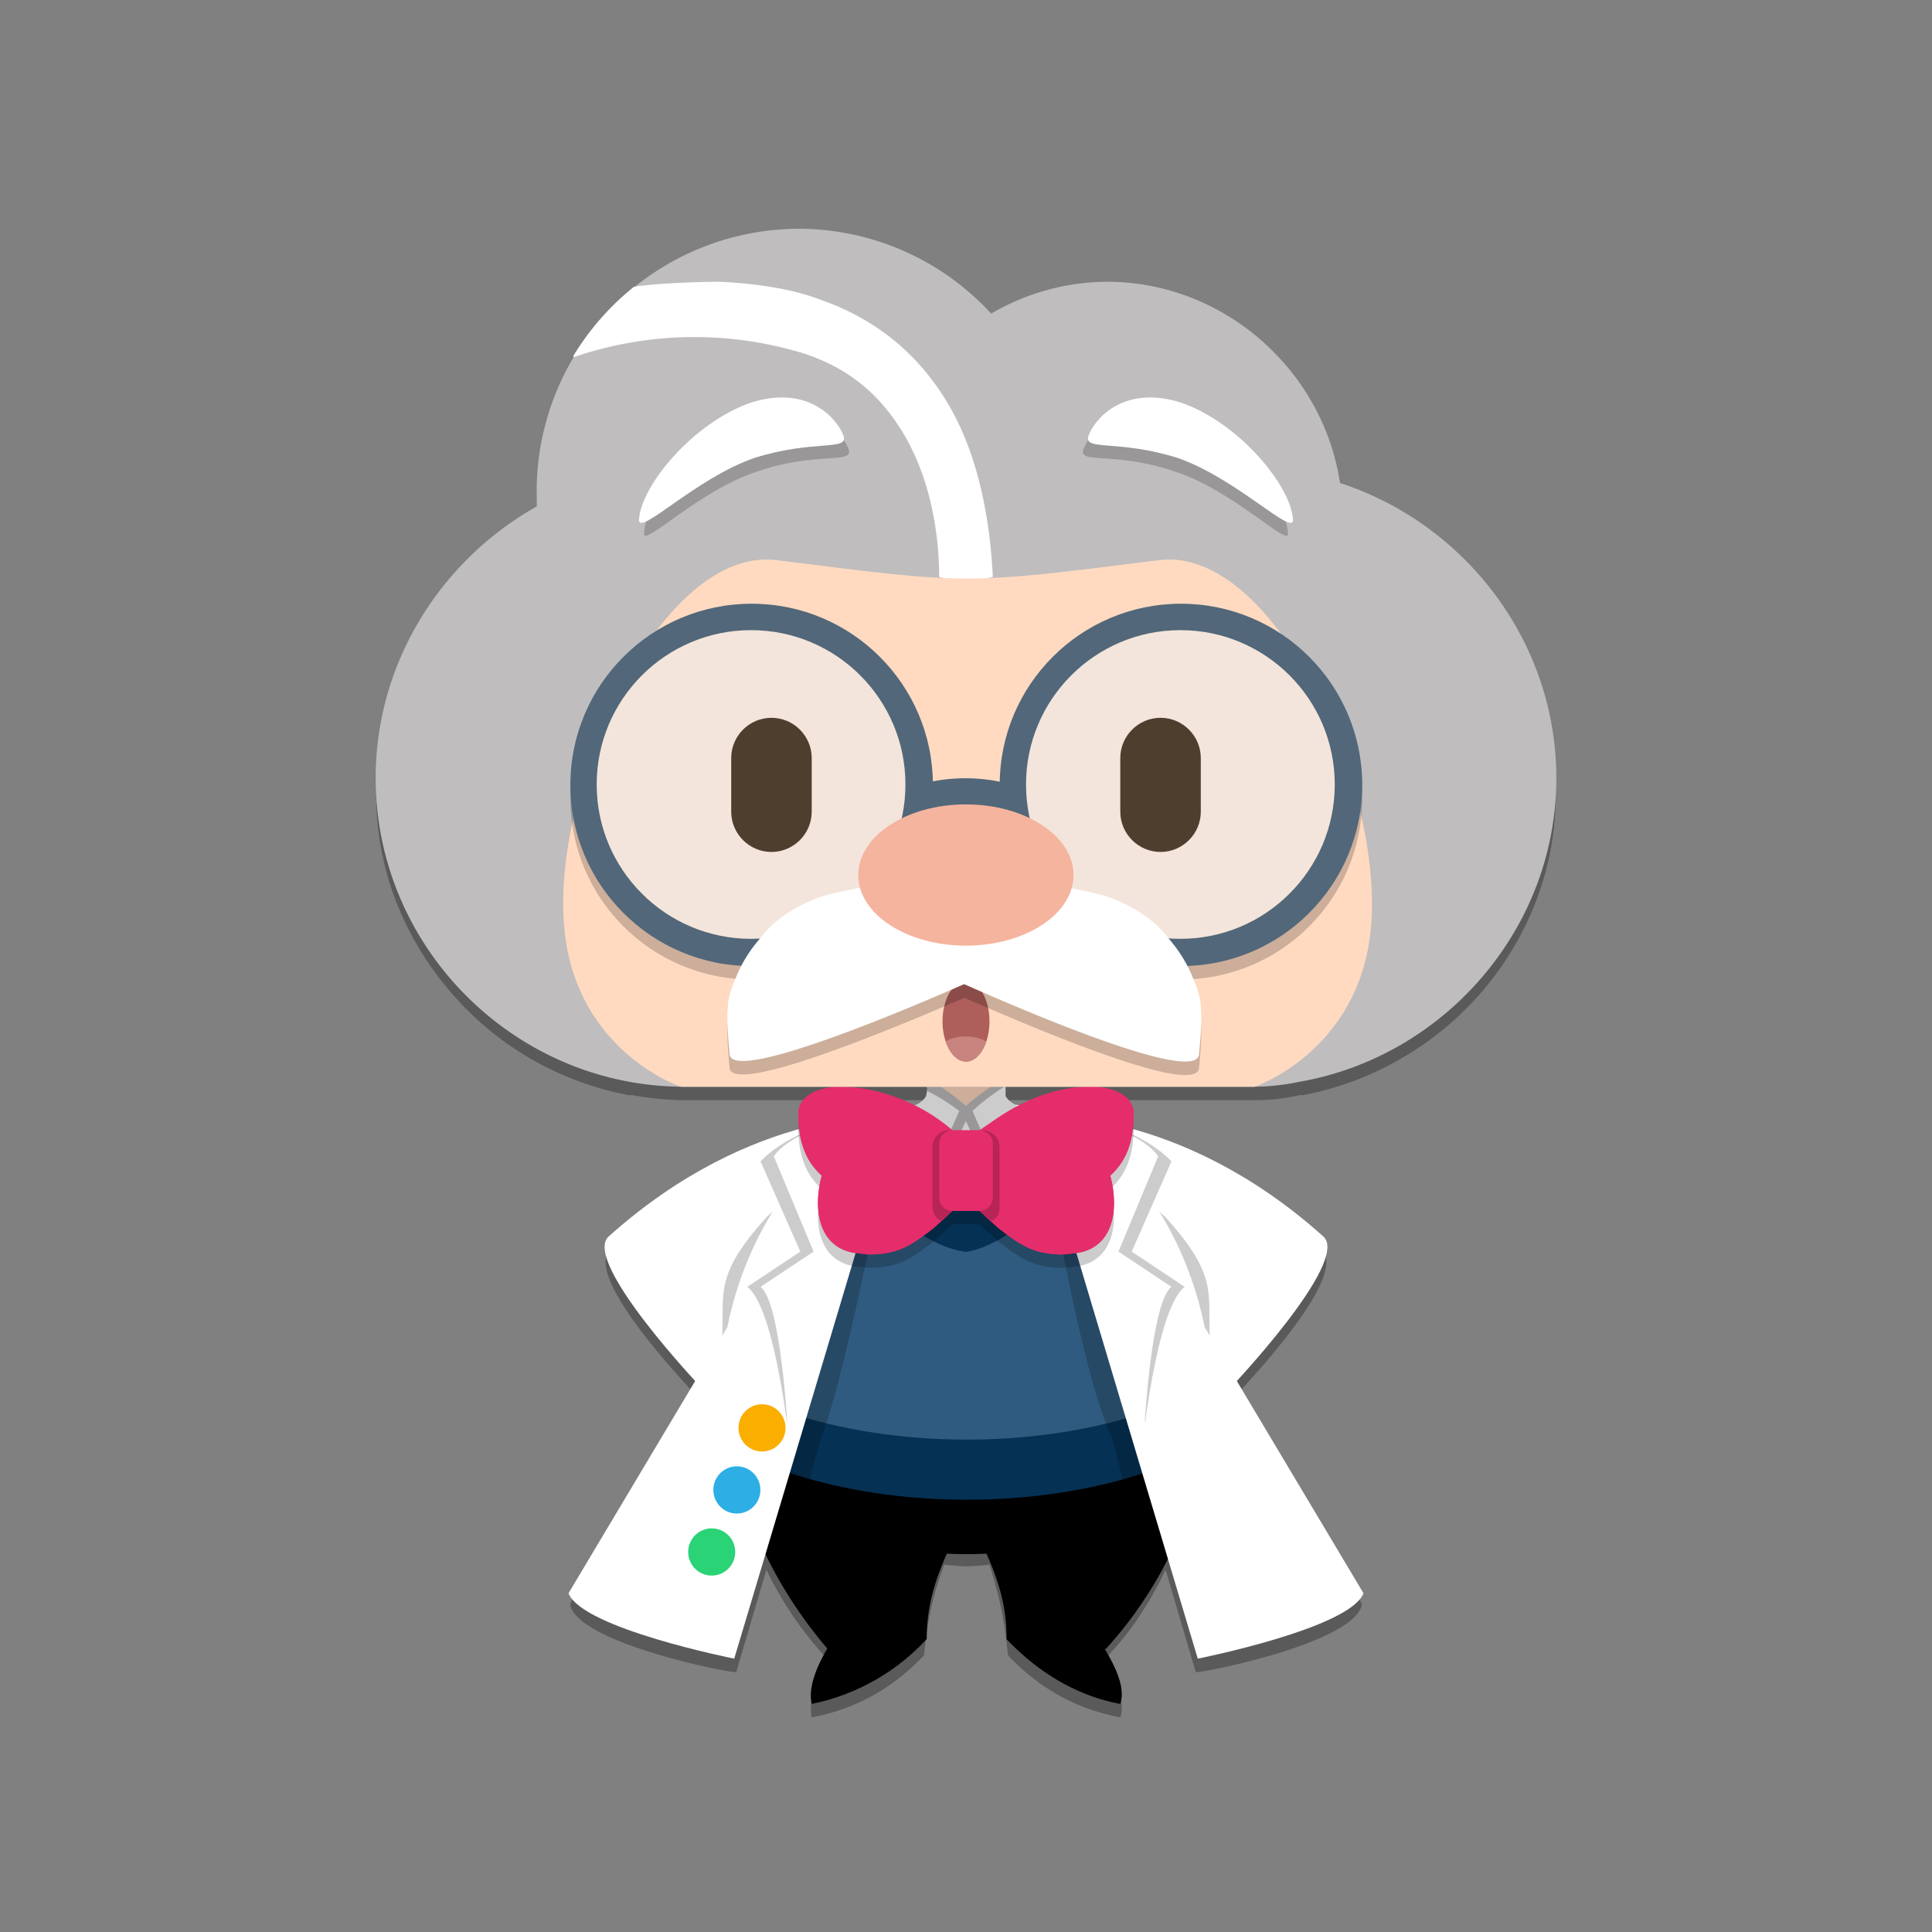 <svg xmlns="http://www.w3.org/2000/svg" fill-rule="evenodd" stroke-linejoin="round" stroke-miterlimit="2" clip-rule="evenodd" viewBox="0 0 1152 1152">
  <rect x="0" y="0" width="1152" height="1152" fill="#808080" stroke="none"/>
  <path fill-opacity=".3" d="M375 653a184.3 184.3 0 01-107.4-62.8 184.7 184.7 0 01-32-54.2c-31.8-84.9 5.8-181.9 84.4-226v-10c0-20 3.6-42.1 12.5-60.3a167 167 0 0156.7-68.6A157 157 0 01591 195a138 138 0 0169-19c70 0 129 53 139 120 98.5 32 153.8 142.8 117.4 240a184.7 184.7 0 01-80 94.6A184.3 184.3 0 01777 653h-2c-9 2-17 3-27 3H602c-.5 1-.8 2-1 3-.2 3.2 1 5.5 4 7l71 16c31 9 71 27 112 63 16 15-39 74-51 87 35 57 76 123 75 125-5 23-97 41-99 40l-18-61c-9 19-21 38-37 54 8 13 13 25 10 34-27-5-49-18-67-37-2-21-5-35-11-54-4.7.5-9.3.8-14 1-4.3-.2-8.7-.6-13-1-7 19-10 33-12 54-18 19-40 32-67 37-2-9 2-21 10-34-15-16-28-35-37-54l-18 61c-2 1-94-17-99-40-1-2 40-68 75-125-12-13-67-72-51-87 41-36 81-54 112-63 0-1.7 71.7-15.4 71.4-16 0-1 3.7-9 3.6-10H408a182 182 0 01-31-3h-2z"/>
  <ellipse cx="98.8" cy="272.5" fill="#fff" rx="28.3" ry="14.7" transform="matrix(3.9 0 0 3.065 191 -133)"/>
  <path d="M493.3 983c-40-47-60.5-102.1-59.2-158.1 0-50.8 19.8-104.6 63.3-143.4 15.8-15 142.2-15 158 0a191.7 191.7 0 0163.3 143.4c4 50.7-15.8 110.5-59.3 158.3h-.7c7.6 12.5 12.2 24 9.3 32.8-27-5-50-19.8-68-38.8h.2c0-18-4-32.9-12-50.8-7.8.4-15.8.4-23.6 0-8 18-12 32.9-12 50.8l-.1.2A127.9 127.9 0 01484 1016c-2-8.7 1.8-20.3 9.3-33z"/>
  <g transform="matrix(3.952 0 0 2.987 197 -122)">
    <clipPath id="a">
      <path d="M76 269c4-5 36-5 40 0 11 13 16 31 16 48 1 17-4 37-15 53-3 0-8 0-15-2 0-6-1-11-3-17h-6c-2 6-3 11-3 17-7 2-12 2-15 2a95 95 0 01-15-53c0-17 5-35 16-48z"/>
    </clipPath>
    <g clip-path="url(#a)">
      <ellipse cx="88.1" cy="291.3" fill="#053155" rx="48.7" ry="39.1" transform="matrix(.999 0 0 .833 8 65)"/>
      <ellipse cx="88.1" cy="291.3" fill="#305b80" rx="48.7" ry="39.1" transform="matrix(.999 0 0 .833 8 53)"/>
      <path fill-opacity=".2" d="M107 265h2c3 1 10 4 16 11l-3 7c4 8 6 17 8 26l24 53c-2 7-27 14-27 14l-9-48c-5-13-11-63-11-63zm-22 0s-7 50-11 63l-10 48s-24-7-26-14l24-53c1-9 4-18 8-26l-3-7c5-7 13-10 16-11h2z"/>
    </g>
  </g>
  <path fill="#053155" d="M493 686.5c58.8-40.6 113.8-37.7 165.8 0-23.7 24-59.1 56.9-82.8 59.9-27.6-3-59.3-36-83-60z"/>
  <g transform="matrix(3.947 0 0 2.994 197 -119)">
    <clipPath id="b">
      <path d="M90 256h12v2c1 3 9 5 11 6l4 5c-6 8-14 19-20 20l-1 1-1-1c-7-1-14-12-20-20l4-5c2-1 10-3 11-6 0-.3.4-1.7 0-2z"/>
    </clipPath>
    <g clip-path="url(#b)">
      <path fill="#fff" d="M79 253c5-2 29-2 34 0 2 2-3 7-2 8-6 8-8 16-15 18-7-2-9-10-15-18 1-1-4-6-2-8z"/>
      <g transform="translate(0 -11)">
        <clipPath id="c">
          <path d="M79 264c5-2 29-2 34 0 2 2-3 7-2 8-6 8-8 16-15 18-7-2-9-10-15-18 1-1-4-6-2-8z"/>
        </clipPath>
        <g clip-path="url(#c)">
          <path fill="#ffdac0" d="M101 267l-5 4-5-4h10z"/>
          <path fill="#bfbdbe" d="M92 267c1.4 1.2 2.8 2.6 4 4 1.2-1.4 2.6-2.8 4-4h2a37 37 0 00-5 5l6 18c0 .5-.5 1-1 1l-6-17-6 17a1 1 0 01-1-1l6-18c-1.5-1.5-3-2.8-4.9-4l-.1-1h2z"/>
          <path fill-opacity=".2" d="M67 261h58v32H67z"/>
        </g>
      </g>
    </g>
  </g>
  <path fill="#fff" d="M532.5 665.5s-83-6-169.7 71.9c-15.8 15 55.2 89.8 55.2 89.8l35.5-65.8 11.9-18 67-77.9z"/>
  <g transform="matrix(3.947 0 0 2.994 197 -119)">
    <clipPath id="d">
      <path d="M85 262s-21-2-43 24c-4 5 14 30 14 30l9-22 3-6 17-26z"/>
    </clipPath>
    <g clip-path="url(#d)">
      <path fill-opacity=".2" d="M83 266s-34 63-24 43c1-11-2-14 7-27 2-2 10-14 17-16z"/>
    </g>
  </g>
  <path fill="#fff" d="M536.4 659.5L437.8 989S347 971 339 950l94.7-158.7c7.9-39 27.6-80.9 63.2-110.8 7.8-9 11.8-15 39.4-21z"/>
  <path fill-opacity=".2" d="M469.3 848.2c0 3-7.9-68.9-23.7-80.9l31.6-21-23.7-53.8c19.8-21 63.2-30 75-33-15.8 30-19.7 95.9-59.2 188.7z"/>
  <path fill="#fff" d="M461.4 689.5c11.9-18 67.1-30 75-30 0 0-47.3 152.8-67 188.7 0 0-4-71.9-15.9-80.9l31.6-21-23.7-56.8zM619.5 665.5s83-6 169.7 71.9c15.8 15-55.2 89.8-55.2 89.8l-35.5-65.8-11.9-18-67-77.9z"/>
  <g transform="matrix(-3.947 0 0 2.994 955 -119)">
    <clipPath id="e">
      <path d="M85 262s-21-2-43 24c-4 5 14 30 14 30l9-22 3-6 17-26z"/>
    </clipPath>
    <g clip-path="url(#e)">
      <path fill-opacity=".2" d="M83 266s-34 63-24 43c1-11-2-14 7-27 2-2 10-14 17-16z"/>
    </g>
  </g>
  <path fill="#fff" d="M615.6 659.5L714.2 989S805 971 813 950l-94.7-158.7c-7.9-39-27.6-80.9-63.2-110.8-7.8-9-11.8-15-39.4-21z"/>
  <path fill-opacity=".2" d="M682.7 848.2c0 3 7.9-68.9 23.7-80.9l-31.6-21 23.7-53.8c-19.8-21-63.2-30-75-33 15.8 30 19.7 95.9 59.2 188.7z"/>
  <path fill="#fff" d="M690.6 689.5c-11.9-18-67.1-30-75-30 0 0 47.3 152.8 67 188.7 0 0 4-71.9 15.9-80.9l-31.6-21 23.7-56.8z"/>
  <path fill-opacity=".2" d="M584 682l6-4c18-13 38-22 61-22 12 0 25 5 25 16 0 16-4 28-14 37 5 18 3 42-19 46l-9 1c-17 0-25-5-39-16l-11-10h-16l-11 10c-14 11-22 16-39 16l-9-1c-22-4-24-28-19-46-10-9-14-21-14-37 0-11 13-16 25-16a107 107 0 0167 26h16z"/>
  <path fill="#e52d6b" d="M584 674l6-4c18-13 38-22 61-22 12 0 25 5 25 16 0 16-4 28-14 37 5 18 3 42-19 46l-9 1c-17 0-25-5-39-16l-11-10h-16l-11 10c-14 11-22 16-39 16l-9-1c-22-4-24-28-19-46-10-9-14-21-14-37 0-11 13-16 25-16a107 107 0 0167 26h16z"/>
  <path fill="#e52d6b" d="M576 687c0-7-9-14-14-17-18-13-38-22-61-22-12 0-25 5-25 16 0 16 4 28 14 37-5 18-3 42 19 46l9 1c17 0 25-5 39-16 4-4 19-15 19-24v-21zm0 0c0-7 9-14 14-17 18-13 38-22 61-22 12 0 25 5 25 16 0 16-4 28-14 37 5 18 3 42-19 46l-9 1c-17 0-25-5-39-16-4-4-19-15-19-24v-21z"/>
  <path fill="#e52d6b" d="M592 682c0-4-4-8-8-8h-16c-4 0-8 4-8 8v32c0 4 4 8 8 8h16c4 0 8-4 8-8v-32z"/>
  <path fill-opacity=".2" d="M568 674a8 8 0 00-8 8v32c0 4 3 8 8 8a101 101 0 01-7 6 10 10 0 01-5-8v-36a10 10 0 0110-10h2zm16 0h2a10 10 0 0110 10v36c0 4-2 7-5 8a98 98 0 01-7-6 8 8 0 008-8v-32a8 8 0 00-8-8z"/>
  <ellipse cx="92.9" cy="294.5" fill="#2ad376" rx="3.1" ry="4.4" transform="matrix(4.525 0 0 3.2 4 -17)"/>
  <ellipse cx="92.9" cy="294.5" fill="#2daee5" rx="3.1" ry="4.4" transform="matrix(4.525 0 0 3.2 19 -54)"/>
  <ellipse cx="92.9" cy="294.5" fill="#faae00" rx="3.1" ry="4.4" transform="matrix(4.525 0 0 3.2 34 -91)"/>
  <path fill="#bfbdbe" fill-rule="nonzero" d="M775 645a138 138 0 01-27 3H408c-101 0-184-83-184-184 0-69 39-130 96-162v-10a156.7 156.7 0 01156-155.6A156 156 0 01591 187a138 138 0 0169-19c70 0 129 53 139 120 74 24 129 94 129 176 0 90-67 166-153 181z"/>
  <path fill="#fff" fill-rule="nonzero" d="M560 344c0-12-1-51-21-85-12-20-29-38-59-48a222 222 0 00-138 2v-1a158 158 0 0136-41c12-2 39-3 51-3 21 1 43 4 61 11 37 13 61 37 76 63 21 36 25 81 26 102l-16 4-16-4z"/>
  <path fill="#ffdac0" fill-rule="nonzero" d="M406 648c-.3 0-61.9-20.7-69.4-93.2-8.8-84.2 56.9-229.6 126.4-220.8 115.5 14.5 111.3 14.7 228 0 69.4-8.8 135 136.6 126.3 220.8C809.8 627.3 748 648 748 648H406z"/>
  <path fill-opacity=".2" d="M701 248c35 11 66 50 67 70 1 9-33-26-68-37-35-12-57-4-54-13s20-32 55-20z"/>
  <path fill="#fff" d="M704 240c35 12 66 50 67 70 0 10-34-25-69-37-35-11-56-4-53-13s20-31 55-20z"/>
  <path fill-opacity=".2" d="M451 248c-35 11-66 50-67 70-1 9 33-26 68-37 35-12 57-4 54-13s-20-32-55-20z"/>
  <path fill="#fff" d="M448 240c-35 12-66 50-67 70 0 10 34-25 69-37 35-11 56-4 53-13s-20-31-55-20z"/>
  <ellipse cx="120.1" cy="124.8" fill-opacity=".2" rx="25.9" ry="25.2" transform="matrix(4.173 0 0 4.287 203 -59)"/>
  <ellipse cx="120.1" cy="124.8" fill="#526779" rx="25.9" ry="25.2" transform="matrix(4.173 0 0 4.287 203 -67)"/>
  <ellipse cx="120.1" cy="124.8" fill-opacity=".2" rx="25.9" ry="25.2" transform="matrix(4.173 0 0 4.287 -53 -59)"/>
  <ellipse cx="120.1" cy="124.8" fill="#526779" rx="25.9" ry="25.2" transform="matrix(4.173 0 0 4.287 -53 -67)"/>
  <g transform="matrix(3.67 0 0 1.852 336 272)">
    <ellipse cx="65.3" cy="120.2" fill="#526779" rx="15.3" ry="16.5"/>
  </g>
  <g transform="matrix(3.554 0 0 3.652 277 12)">
    <ellipse cx="120.1" cy="124.8" fill="#f3e5db" rx="25.9" ry="25.2"/>
  </g>
  <g transform="matrix(3.554 0 0 3.652 21 12)">
    <ellipse cx="120.1" cy="124.8" fill="#f3e5db" rx="25.9" ry="25.2"/>
  </g>
  <g transform="matrix(4 0 0 4 -54 -7)">
    <ellipse cx="157.5" cy="154" fill="#ae5f5b" rx="3.5" ry="6"/>
    <clipPath id="f">
      <ellipse cx="157.5" cy="154" rx="3.5" ry="6"/>
    </clipPath>
    <g clip-path="url(#f)">
      <circle cx="152.3" cy="157.3" r="2.7" fill="#c98480" transform="matrix(1.72 0 0 1.14 -104.5 -20)"/>
    </g>
  </g>
  <path fill-opacity=".2" d="M575 528l1-4 74 16 8 2a85 85 0 0131 17 86 86 0 019 10 82 82 0 0112 19c3 7 6 14 6 21 1 9-1 27-1 27 1 20-103-25-140-41-37 16-141 60-140 41 0 0-2-19-1-27 0-7 3-14 6-21a82 82 0 0112-19 86 86 0 019-10 85 85 0 0139-19l74-16 1 4z"/>
  <path fill="#fff" d="M576 516l-14 65s154 71 153 47c0 0 2-18 1-27 0-7-3-14-6-21a82 82 0 00-12-19 85 85 0 00-9-10 85 85 0 00-39-19l-74-16z"/>
  <path fill="#fff" d="M574 516l14 65s-154 70-153 47c0 0-2-19-1-27 0-7 3-14 6-21a82 82 0 0112-19 85 85 0 019-10 85 85 0 0139-19l74-16z"/>
  <g transform="matrix(4.195 0 0 2.552 302 215)">
    <ellipse cx="65.3" cy="120.2" fill="#f5b49e" rx="15.3" ry="16.5"/>
  </g>
  <g>
    <path fill="#4e3e2e" d="M716 452c0-13.2-10.8-24-24-24s-24 10.8-24 24v32c0 13.2 10.8 24 24 24s24-10.8 24-24v-32z"/>
  </g>
  <g>
    <path fill="#4e3e2e" d="M484 452c0-13.2-10.8-24-24-24s-24 10.8-24 24v32c0 13.2 10.8 24 24 24s24-10.8 24-24v-32z"/>
  </g>
</svg>

